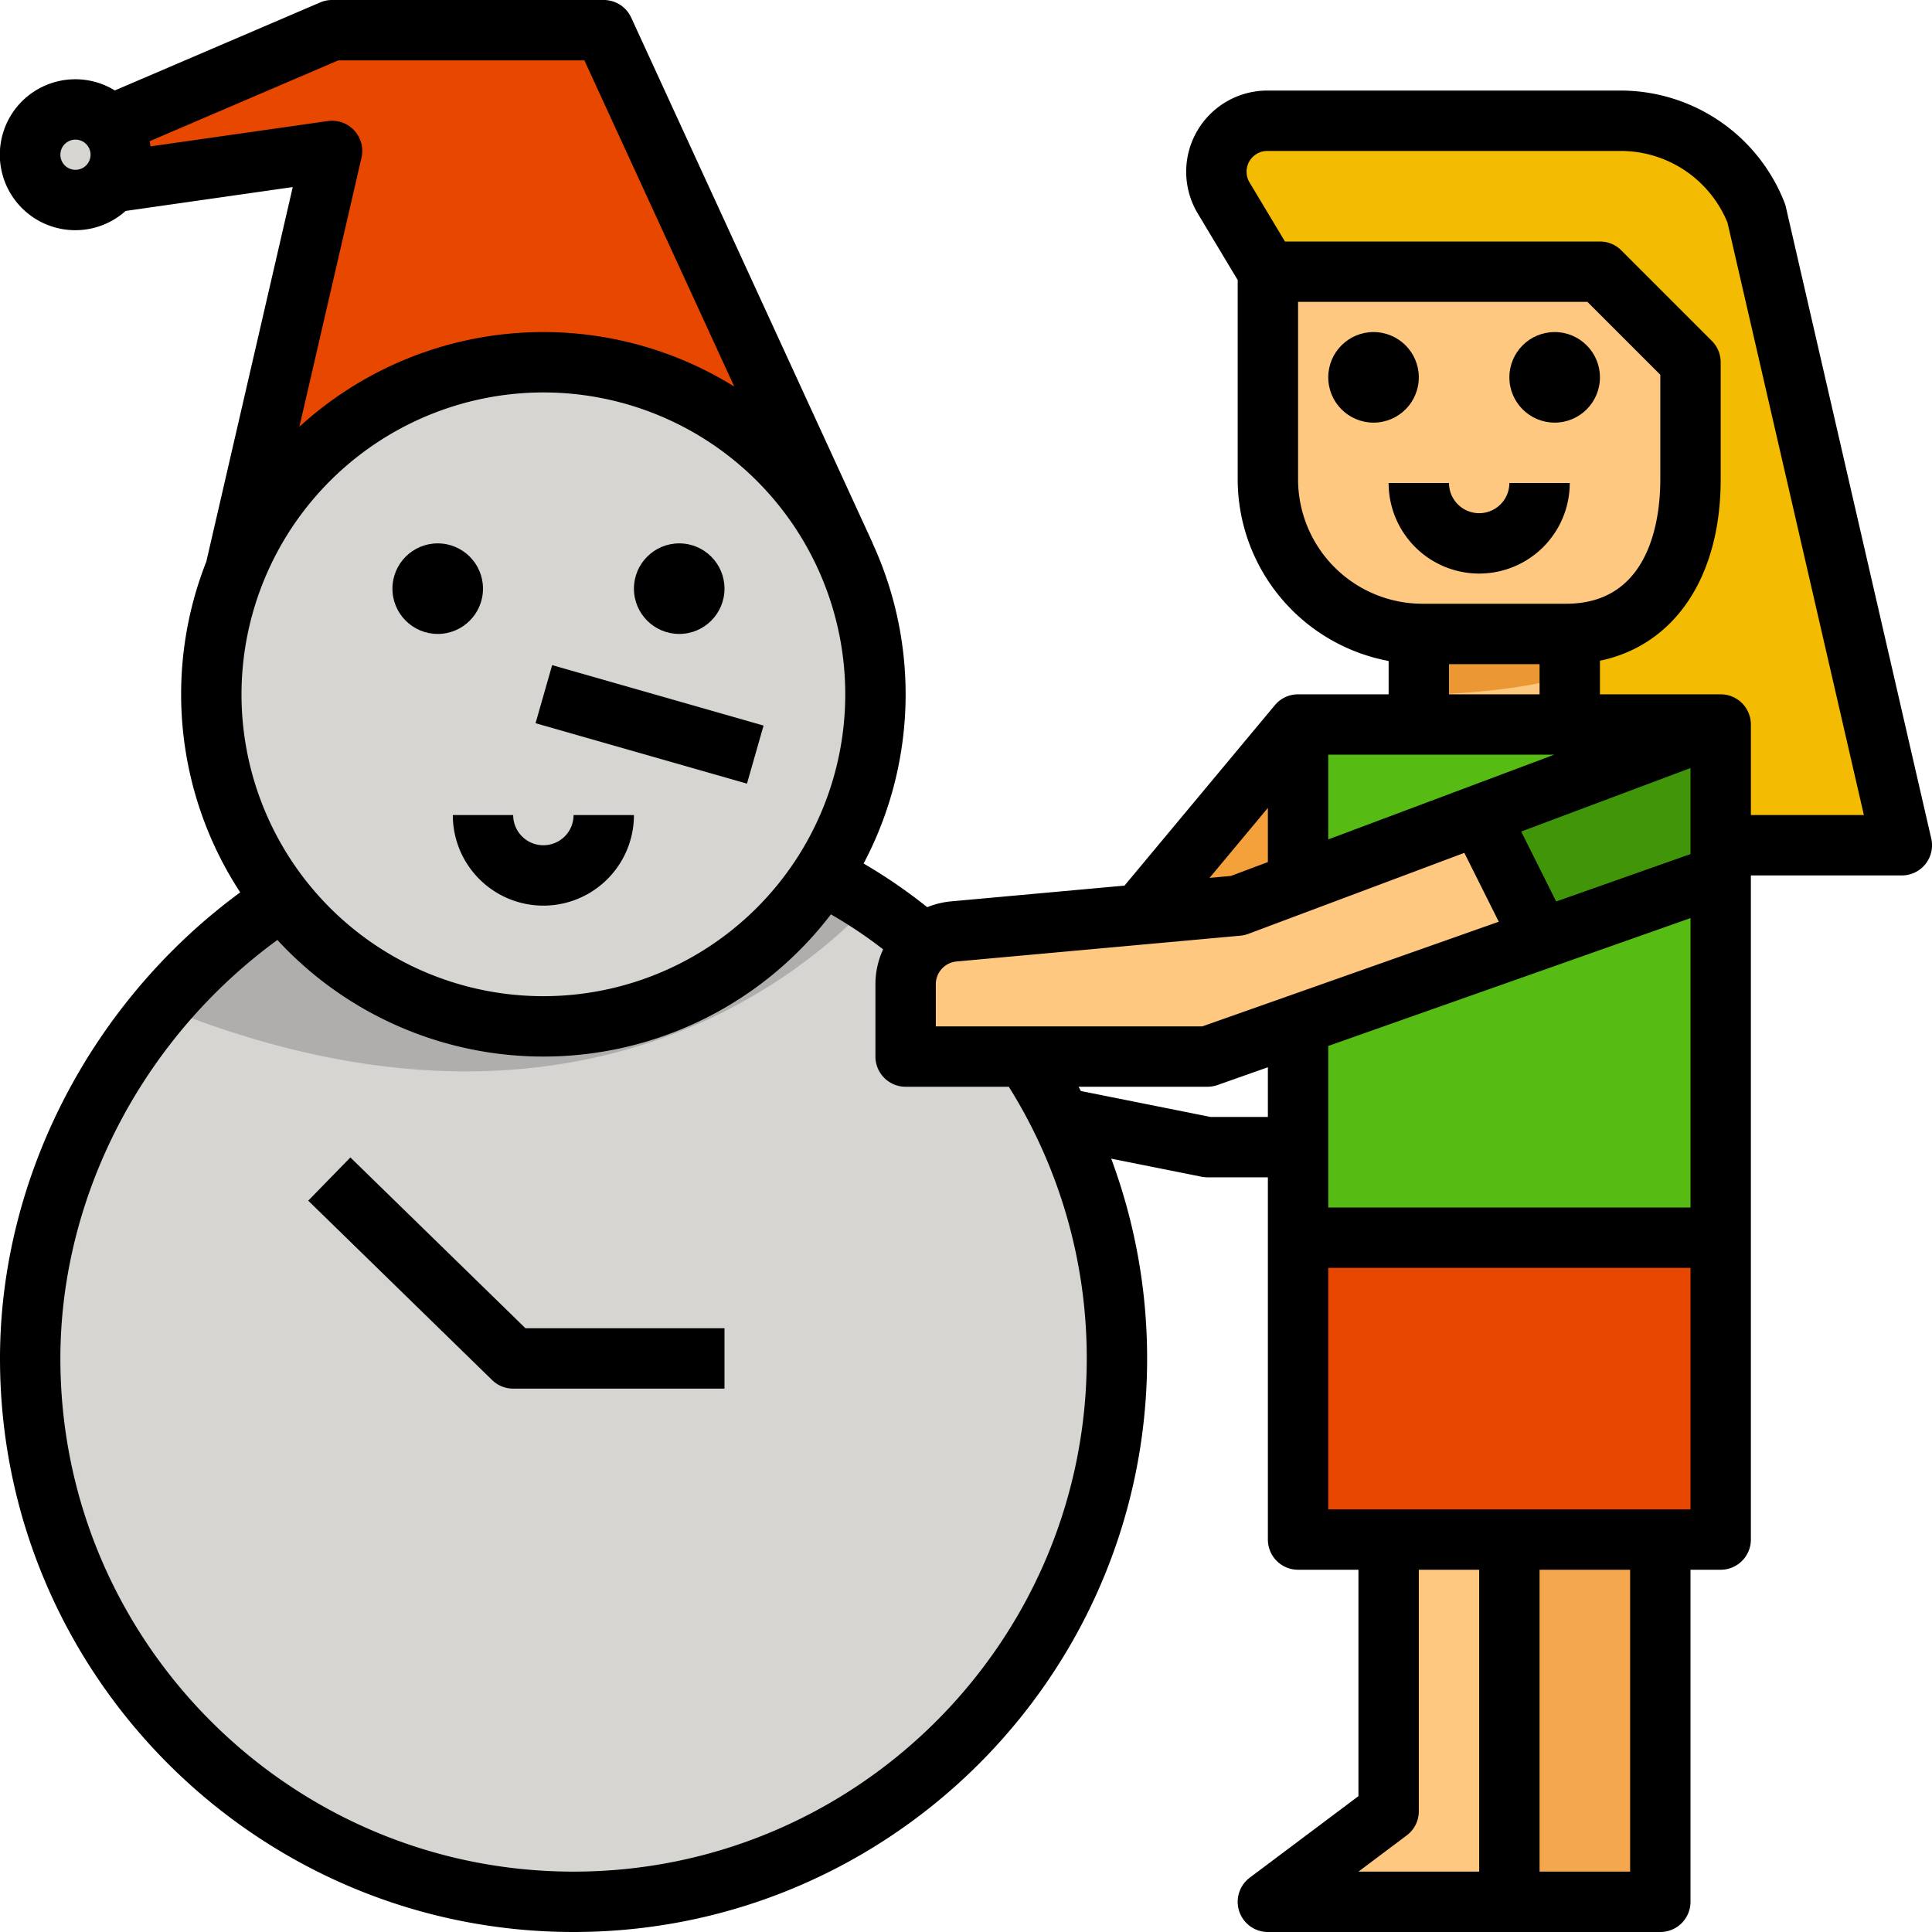 <svg id="Layer_4" height="512" viewBox="0 0 512 512" width="512" xmlns="http://www.w3.org/2000/svg" data-name="Layer 4"><path d="m217.8 231.958a130.264 130.264 0 0 1 24.619 16.042l2.475 2.209 26.814 29.791a143.991 143.991 0 1 1 -263.708 80.043c0-50.424 27.589-95.9 66.848-121.614z" fill="#d6d5d2"/><path d="m42.892 266.77c107.534 43.638 168.972-7.354 187.8-27.4a125.418 125.418 0 0 0 -12.893-7.408l-142.951 6.467a148.945 148.945 0 0 0 -31.956 28.341z" fill="#afaeac"/><path d="m29.138 33.226 58.862-25.226h72l64 139.296-161.632 3.775 25.632-111.071-58.529 8.361" fill="#e84700"/><path d="m400 408h40v96h-40z" fill="#f4a74d"/><path d="m456 224h48l-39.7-167.386a38.4 38.4 0 0 0 -35.838-24.614h-93.762a13.513 13.513 0 0 0 -11.587 20.465l11.721 19.535 80 120z" fill="#f4bb03"/><path d="m374.834 168h40v24h-40z" fill="#ffc880"/><path d="m344 192h110.834v136h-110.834z" fill="#56bc13"/><circle cx="144" cy="184" fill="#d6d5d2" r="88"/><circle cx="20" cy="41" fill="#d6d5d2" r="12"/><circle cx="412" cy="100" fill="#231f20" r="12"/><circle cx="364" cy="100" fill="#231f20" r="12"/><path d="m376 128a16 16 0 0 0 32 0" fill="none" stroke="#231f20" stroke-linejoin="round" stroke-width="16"/><path d="m302.033 242.361 41.967-50.361v68l-31.445 7.022-72.555 4.978 27.413-26.492z" fill="#f4a03b"/><path d="m328 240-75.192 6.836a14.083 14.083 0 0 0 -12.808 14.025v19.139h80l88.4-31.2-16.4-32.8z" fill="#ffc880"/><path d="m456 192-64 24 16.4 32.8 47.6-16.8z" fill="#409608"/><path d="m344 328h112v80h-112z" fill="#e84700"/><path d="m400 408v96h-64l32-24v-72z" fill="#ffc880"/><path d="m334.834 72h88l24 24v31.041c0 22.621-10.338 40.959-32.959 40.959h-38.082a40.959 40.959 0 0 1 -40.959-40.959z" fill="#ffc880"/><path d="m374.834 184.188c11.687-.22 27.484-1.262 40-4.8v-11.388h-40z" fill="#ea9734"/><path d="m164 162.88h16.001v58.241h-16.001z" transform="matrix(.275 -.962 .962 .275 -59.865 304.636)"/><circle cx="412" cy="100" r="12"/><circle cx="364" cy="100" r="12"/><path d="m416 128h-16a8 8 0 0 1 -16 0h-16a24 24 0 0 0 48 0z"/><path d="m120 216a24 24 0 0 0 48 0h-16a8 8 0 0 1 -16 0z"/><path d="m511.8 222.205-38.537-167.386a8.012 8.012 0 0 0 -.329-1.077 46.674 46.674 0 0 0 -43.306-29.742h-93.762a21.513 21.513 0 0 0 -18.447 32.581l10.581 17.635v52.825a49.031 49.031 0 0 0 40 48.123v8.836h-24a7.982 7.982 0 0 0 -6.145 2.88l-.021.025-.011.013-39.813 47.776-45.925 4.175a22.308 22.308 0 0 0 -6.36 1.544 140.453 140.453 0 0 0 -16.864-11.569 95.858 95.858 0 0 0 2.385-84.875l.025-.011-64-139.3a8 8 0 0 0 -7.271-4.658h-72a8 8 0 0 0 -3.151.646l-54.418 23.322a20 20 0 1 0 2.869 31.932l44.282-6.327-22.9 99.238a95.885 95.885 0 0 0 8.976 87.675c-39.453 28.983-63.658 75.587-63.658 123.557 0 83.789 68.187 151.957 152 151.957s152-68.168 152-151.957a151.706 151.706 0 0 0 -9.52-52.988l23.951 4.79a7.992 7.992 0 0 0 1.569.155h16v96a8 8 0 0 0 8 8h16v60l-28.8 21.6a8 8 0 0 0 4.8 14.4h104a8 8 0 0 0 8-8v-88h8a8 8 0 0 0 8-8v-176h40a8 8 0 0 0 7.8-9.795zm-167.8-95.164v-47.041h76.687l19.313 19.313v27.728c0 9.91-2.432 32.959-24.959 32.959h-38.082a33 33 0 0 1 -32.959-32.959zm104 192.959h-96v-42.811l96-33.882zm0-93.66-35.6 12.566-9.268-18.536 44.868-16.827zm-64-50.34h24v8h-24zm27.884 24-59.884 22.456v-22.456zm-75.884 14.1v14.361l-9.8 3.675-5.659.514zm-82.468 40.7 75.192-6.836a7.955 7.955 0 0 0 2.084-.477l57.257-21.471 9.126 18.253-78.561 27.731h-70.63v-11.139a6.054 6.054 0 0 1 5.532-6.061zm-109.532-150.8a80 80 0 1 1 -80 80 80.09 80.09 0 0 1 80-80zm-124-59a4 4 0 1 1 4-4 4 4 0 0 1 -4 4zm19.872-6.206c-.051-.464-.128-.919-.21-1.373l49.981-21.421h65.229l39.718 86.448a95.811 95.811 0 0 0 -115.25 10.652l16.455-71.3a8 8 0 0 0 -8.927-9.719zm112.128 457.206c-74.99 0-136-60.99-136-135.957 0-43.078 21.88-84.963 57.511-110.943a95.867 95.867 0 0 0 146.689-6.785 121.294 121.294 0 0 1 13.834 9.267 22.152 22.152 0 0 0 -2.037 9.28v19.138a8 8 0 0 0 8 8h27.345a135.267 135.267 0 0 1 20.658 72.043c0 74.967-61.01 135.957-136 135.957zm168.792-200-34.339-6.868c-.2-.379-.412-.754-.616-1.132h34.163a8 8 0 0 0 2.662-.456l13.338-4.708v13.164zm39.208 200 12.8-9.6a8 8 0 0 0 3.2-6.4v-64h16v80zm72 0h-24v-80h24zm16-96h-96v-64h96zm16-184v-24a8 8 0 0 0 -8-8h-32v-8.9c19.713-4.107 32-22.063 32-48.062v-31.038a8 8 0 0 0 -2.343-5.657l-24-24a8 8 0 0 0 -5.657-2.343h-83.471l-9.39-15.651a5.512 5.512 0 0 1 4.727-8.349h93.762a30.583 30.583 0 0 1 28.172 18.992l36.149 157.008z"/><path d="m92.856 306.733-11.173 11.454 48.73 47.54a8 8 0 0 0 5.587 2.273h56v-16h-52.744z"/><circle cx="116" cy="156" r="12"/><circle cx="180" cy="156" r="12"/></svg>